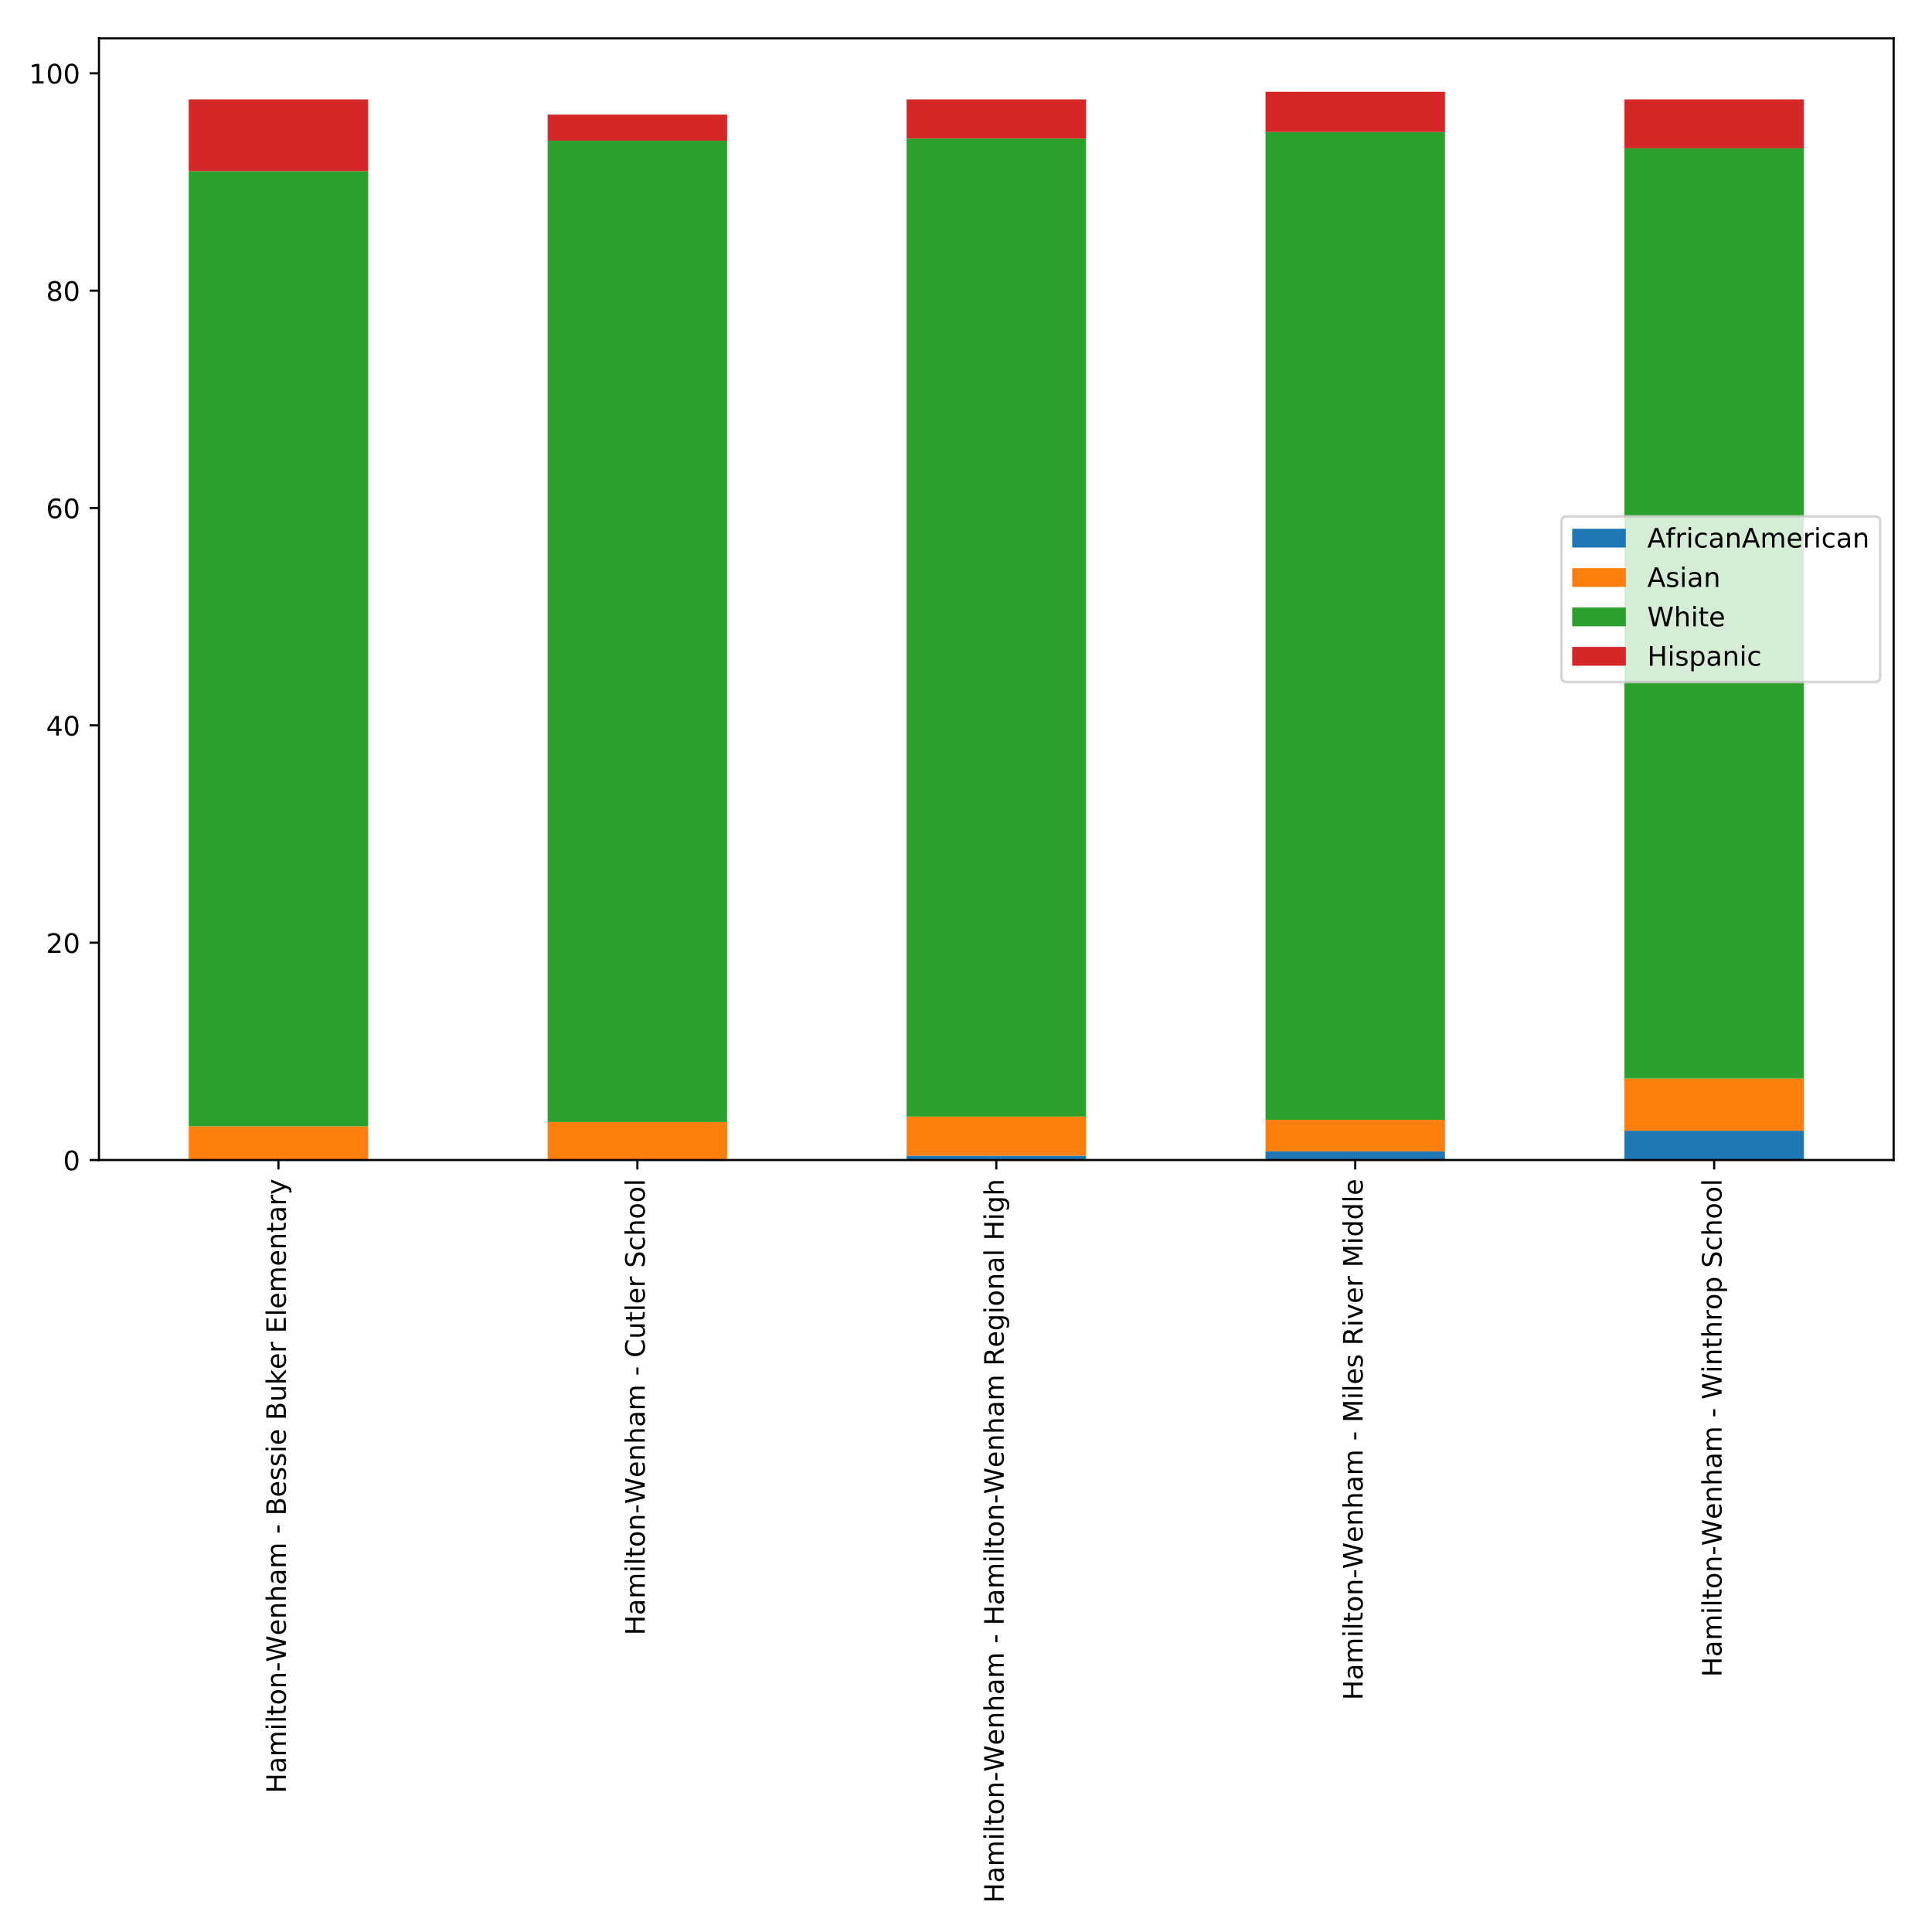 <?xml version="1.0" encoding="utf-8" standalone="no"?>
<!DOCTYPE svg PUBLIC "-//W3C//DTD SVG 1.1//EN"
  "http://www.w3.org/Graphics/SVG/1.1/DTD/svg11.dtd">
<!-- Created with matplotlib (http://matplotlib.org/) -->
<svg height="720pt" version="1.1" viewBox="0 0 720 720" width="720pt" xmlns="http://www.w3.org/2000/svg" xmlns:xlink="http://www.w3.org/1999/xlink">
 <defs>
  <style type="text/css">
*{stroke-linecap:butt;stroke-linejoin:round;}
  </style>
 </defs>
 <g id="figure_1">
  <g id="patch_1">
   <path d="M 0 720 
L 720 720 
L 720 0 
L 0 0 
z
" style="fill:#ffffff;"/>
  </g>
  <g id="axes_1">
   <g id="patch_2">
    <path d="M 36.888 432.311 
L 705.7 432.311 
L 705.7 14.3 
L 36.888 14.3 
z
" style="fill:#ffffff;"/>
   </g>
   <g id="patch_3">
    <path clip-path="url(#pe01a3866c9)" d="M 70.328 432.311 
L 137.209 432.311 
L 137.209 432.311 
L 70.328 432.311 
z
" style="fill:#1f77b4;"/>
   </g>
   <g id="patch_4">
    <path clip-path="url(#pe01a3866c9)" d="M 204.091 432.311 
L 270.972 432.311 
L 270.972 432.311 
L 204.091 432.311 
z
" style="fill:#1f77b4;"/>
   </g>
   <g id="patch_5">
    <path clip-path="url(#pe01a3866c9)" d="M 337.853 432.311 
L 404.734 432.311 
L 404.734 430.691 
L 337.853 430.691 
z
" style="fill:#1f77b4;"/>
   </g>
   <g id="patch_6">
    <path clip-path="url(#pe01a3866c9)" d="M 471.616 432.311 
L 538.497 432.311 
L 538.497 429.071 
L 471.616 429.071 
z
" style="fill:#1f77b4;"/>
   </g>
   <g id="patch_7">
    <path clip-path="url(#pe01a3866c9)" d="M 605.378 432.311 
L 672.259 432.311 
L 672.259 421.376 
L 605.378 421.376 
z
" style="fill:#1f77b4;"/>
   </g>
   <g id="patch_8">
    <path clip-path="url(#pe01a3866c9)" d="M 70.328 432.311 
L 137.209 432.311 
L 137.209 419.756 
L 70.328 419.756 
z
" style="fill:#ff7f0e;"/>
   </g>
   <g id="patch_9">
    <path clip-path="url(#pe01a3866c9)" d="M 204.091 432.311 
L 270.972 432.311 
L 270.972 418.136 
L 204.091 418.136 
z
" style="fill:#ff7f0e;"/>
   </g>
   <g id="patch_10">
    <path clip-path="url(#pe01a3866c9)" d="M 337.853 430.691 
L 404.734 430.691 
L 404.734 416.111 
L 337.853 416.111 
z
" style="fill:#ff7f0e;"/>
   </g>
   <g id="patch_11">
    <path clip-path="url(#pe01a3866c9)" d="M 471.616 429.071 
L 538.497 429.071 
L 538.497 417.326 
L 471.616 417.326 
z
" style="fill:#ff7f0e;"/>
   </g>
   <g id="patch_12">
    <path clip-path="url(#pe01a3866c9)" d="M 605.378 421.376 
L 672.259 421.376 
L 672.259 401.937 
L 605.378 401.937 
z
" style="fill:#ff7f0e;"/>
   </g>
   <g id="patch_13">
    <path clip-path="url(#pe01a3866c9)" d="M 70.328 419.756 
L 137.209 419.756 
L 137.209 63.77 
L 70.328 63.77 
z
" style="fill:#2ca02c;"/>
   </g>
   <g id="patch_14">
    <path clip-path="url(#pe01a3866c9)" d="M 204.091 418.136 
L 270.972 418.136 
L 270.972 52.43 
L 204.091 52.43 
z
" style="fill:#2ca02c;"/>
   </g>
   <g id="patch_15">
    <path clip-path="url(#pe01a3866c9)" d="M 337.853 416.111 
L 404.734 416.111 
L 404.734 51.62 
L 337.853 51.62 
z
" style="fill:#2ca02c;"/>
   </g>
   <g id="patch_16">
    <path clip-path="url(#pe01a3866c9)" d="M 471.616 417.326 
L 538.497 417.326 
L 538.497 49.19 
L 471.616 49.19 
z
" style="fill:#2ca02c;"/>
   </g>
   <g id="patch_17">
    <path clip-path="url(#pe01a3866c9)" d="M 605.378 401.937 
L 672.259 401.937 
L 672.259 55.265 
L 605.378 55.265 
z
" style="fill:#2ca02c;"/>
   </g>
   <g id="patch_18">
    <path clip-path="url(#pe01a3866c9)" d="M 70.328 63.77 
L 137.209 63.77 
L 137.209 37.04 
L 70.328 37.04 
z
" style="fill:#d62728;"/>
   </g>
   <g id="patch_19">
    <path clip-path="url(#pe01a3866c9)" d="M 204.091 52.43 
L 270.972 52.43 
L 270.972 42.71 
L 204.091 42.71 
z
" style="fill:#d62728;"/>
   </g>
   <g id="patch_20">
    <path clip-path="url(#pe01a3866c9)" d="M 337.853 51.62 
L 404.734 51.62 
L 404.734 37.04 
L 337.853 37.04 
z
" style="fill:#d62728;"/>
   </g>
   <g id="patch_21">
    <path clip-path="url(#pe01a3866c9)" d="M 471.616 49.19 
L 538.497 49.19 
L 538.497 34.205 
L 471.616 34.205 
z
" style="fill:#d62728;"/>
   </g>
   <g id="patch_22">
    <path clip-path="url(#pe01a3866c9)" d="M 605.378 55.265 
L 672.259 55.265 
L 672.259 37.04 
L 605.378 37.04 
z
" style="fill:#d62728;"/>
   </g>
   <g id="matplotlib.axis_1">
    <g id="xtick_1">
     <g id="line2d_1">
      <defs>
       <path d="M 0 0 
L 0 3.5 
" id="mff6c5625f3" style="stroke:#000000;stroke-width:0.8;"/>
      </defs>
      <g>
       <use style="stroke:#000000;stroke-width:0.8;" x="103.769" xlink:href="#mff6c5625f3" y="432.311"/>
      </g>
     </g>
     <g id="text_1">
      <!-- Hamilton-Wenham - Bessie Buker Elementary -->
      <defs>
       <path d="M 9.812 72.906 
L 19.672 72.906 
L 19.672 43.016 
L 55.516 43.016 
L 55.516 72.906 
L 65.375 72.906 
L 65.375 0 
L 55.516 0 
L 55.516 34.719 
L 19.672 34.719 
L 19.672 0 
L 9.812 0 
z
" id="DejaVuSans-48"/>
       <path d="M 34.281 27.484 
Q 23.391 27.484 19.188 25 
Q 14.984 22.516 14.984 16.5 
Q 14.984 11.719 18.141 8.906 
Q 21.297 6.109 26.703 6.109 
Q 34.188 6.109 38.703 11.406 
Q 43.219 16.703 43.219 25.484 
L 43.219 27.484 
z
M 52.203 31.203 
L 52.203 0 
L 43.219 0 
L 43.219 8.297 
Q 40.141 3.328 35.547 0.953 
Q 30.953 -1.422 24.312 -1.422 
Q 15.922 -1.422 10.953 3.297 
Q 6 8.016 6 15.922 
Q 6 25.141 12.172 29.828 
Q 18.359 34.516 30.609 34.516 
L 43.219 34.516 
L 43.219 35.406 
Q 43.219 41.609 39.141 45 
Q 35.062 48.391 27.688 48.391 
Q 23 48.391 18.547 47.266 
Q 14.109 46.141 10.016 43.891 
L 10.016 52.203 
Q 14.938 54.109 19.578 55.047 
Q 24.219 56 28.609 56 
Q 40.484 56 46.344 49.844 
Q 52.203 43.703 52.203 31.203 
z
" id="DejaVuSans-61"/>
       <path d="M 52 44.188 
Q 55.375 50.25 60.062 53.125 
Q 64.75 56 71.094 56 
Q 79.641 56 84.281 50.016 
Q 88.922 44.047 88.922 33.016 
L 88.922 0 
L 79.891 0 
L 79.891 32.719 
Q 79.891 40.578 77.094 44.375 
Q 74.312 48.188 68.609 48.188 
Q 61.625 48.188 57.562 43.547 
Q 53.516 38.922 53.516 30.906 
L 53.516 0 
L 44.484 0 
L 44.484 32.719 
Q 44.484 40.625 41.703 44.406 
Q 38.922 48.188 33.109 48.188 
Q 26.219 48.188 22.156 43.531 
Q 18.109 38.875 18.109 30.906 
L 18.109 0 
L 9.078 0 
L 9.078 54.688 
L 18.109 54.688 
L 18.109 46.188 
Q 21.188 51.219 25.484 53.609 
Q 29.781 56 35.688 56 
Q 41.656 56 45.828 52.969 
Q 50 49.953 52 44.188 
z
" id="DejaVuSans-6d"/>
       <path d="M 9.422 54.688 
L 18.406 54.688 
L 18.406 0 
L 9.422 0 
z
M 9.422 75.984 
L 18.406 75.984 
L 18.406 64.594 
L 9.422 64.594 
z
" id="DejaVuSans-69"/>
       <path d="M 9.422 75.984 
L 18.406 75.984 
L 18.406 0 
L 9.422 0 
z
" id="DejaVuSans-6c"/>
       <path d="M 18.312 70.219 
L 18.312 54.688 
L 36.812 54.688 
L 36.812 47.703 
L 18.312 47.703 
L 18.312 18.016 
Q 18.312 11.328 20.141 9.422 
Q 21.969 7.516 27.594 7.516 
L 36.812 7.516 
L 36.812 0 
L 27.594 0 
Q 17.188 0 13.234 3.875 
Q 9.281 7.766 9.281 18.016 
L 9.281 47.703 
L 2.688 47.703 
L 2.688 54.688 
L 9.281 54.688 
L 9.281 70.219 
z
" id="DejaVuSans-74"/>
       <path d="M 30.609 48.391 
Q 23.391 48.391 19.188 42.75 
Q 14.984 37.109 14.984 27.297 
Q 14.984 17.484 19.156 11.844 
Q 23.344 6.203 30.609 6.203 
Q 37.797 6.203 41.984 11.859 
Q 46.188 17.531 46.188 27.297 
Q 46.188 37.016 41.984 42.703 
Q 37.797 48.391 30.609 48.391 
z
M 30.609 56 
Q 42.328 56 49.016 48.375 
Q 55.719 40.766 55.719 27.297 
Q 55.719 13.875 49.016 6.219 
Q 42.328 -1.422 30.609 -1.422 
Q 18.844 -1.422 12.172 6.219 
Q 5.516 13.875 5.516 27.297 
Q 5.516 40.766 12.172 48.375 
Q 18.844 56 30.609 56 
z
" id="DejaVuSans-6f"/>
       <path d="M 54.891 33.016 
L 54.891 0 
L 45.906 0 
L 45.906 32.719 
Q 45.906 40.484 42.875 44.328 
Q 39.844 48.188 33.797 48.188 
Q 26.516 48.188 22.312 43.547 
Q 18.109 38.922 18.109 30.906 
L 18.109 0 
L 9.078 0 
L 9.078 54.688 
L 18.109 54.688 
L 18.109 46.188 
Q 21.344 51.125 25.703 53.562 
Q 30.078 56 35.797 56 
Q 45.219 56 50.047 50.172 
Q 54.891 44.344 54.891 33.016 
z
" id="DejaVuSans-6e"/>
       <path d="M 4.891 31.391 
L 31.203 31.391 
L 31.203 23.391 
L 4.891 23.391 
z
" id="DejaVuSans-2d"/>
       <path d="M 3.328 72.906 
L 13.281 72.906 
L 28.609 11.281 
L 43.891 72.906 
L 54.984 72.906 
L 70.312 11.281 
L 85.594 72.906 
L 95.609 72.906 
L 77.297 0 
L 64.891 0 
L 49.516 63.281 
L 33.984 0 
L 21.578 0 
z
" id="DejaVuSans-57"/>
       <path d="M 56.203 29.594 
L 56.203 25.203 
L 14.891 25.203 
Q 15.484 15.922 20.484 11.062 
Q 25.484 6.203 34.422 6.203 
Q 39.594 6.203 44.453 7.469 
Q 49.312 8.734 54.109 11.281 
L 54.109 2.781 
Q 49.266 0.734 44.188 -0.344 
Q 39.109 -1.422 33.891 -1.422 
Q 20.797 -1.422 13.156 6.188 
Q 5.516 13.812 5.516 26.812 
Q 5.516 40.234 12.766 48.109 
Q 20.016 56 32.328 56 
Q 43.359 56 49.781 48.891 
Q 56.203 41.797 56.203 29.594 
z
M 47.219 32.234 
Q 47.125 39.594 43.094 43.984 
Q 39.062 48.391 32.422 48.391 
Q 24.906 48.391 20.391 44.141 
Q 15.875 39.891 15.188 32.172 
z
" id="DejaVuSans-65"/>
       <path d="M 54.891 33.016 
L 54.891 0 
L 45.906 0 
L 45.906 32.719 
Q 45.906 40.484 42.875 44.328 
Q 39.844 48.188 33.797 48.188 
Q 26.516 48.188 22.312 43.547 
Q 18.109 38.922 18.109 30.906 
L 18.109 0 
L 9.078 0 
L 9.078 75.984 
L 18.109 75.984 
L 18.109 46.188 
Q 21.344 51.125 25.703 53.562 
Q 30.078 56 35.797 56 
Q 45.219 56 50.047 50.172 
Q 54.891 44.344 54.891 33.016 
z
" id="DejaVuSans-68"/>
       <path id="DejaVuSans-20"/>
       <path d="M 19.672 34.812 
L 19.672 8.109 
L 35.5 8.109 
Q 43.453 8.109 47.281 11.406 
Q 51.125 14.703 51.125 21.484 
Q 51.125 28.328 47.281 31.562 
Q 43.453 34.812 35.5 34.812 
z
M 19.672 64.797 
L 19.672 42.828 
L 34.281 42.828 
Q 41.5 42.828 45.031 45.531 
Q 48.578 48.25 48.578 53.812 
Q 48.578 59.328 45.031 62.062 
Q 41.5 64.797 34.281 64.797 
z
M 9.812 72.906 
L 35.016 72.906 
Q 46.297 72.906 52.391 68.219 
Q 58.5 63.531 58.5 54.891 
Q 58.5 48.188 55.375 44.234 
Q 52.25 40.281 46.188 39.312 
Q 53.469 37.75 57.5 32.781 
Q 61.531 27.828 61.531 20.406 
Q 61.531 10.641 54.891 5.312 
Q 48.25 0 35.984 0 
L 9.812 0 
z
" id="DejaVuSans-42"/>
       <path d="M 44.281 53.078 
L 44.281 44.578 
Q 40.484 46.531 36.375 47.5 
Q 32.281 48.484 27.875 48.484 
Q 21.188 48.484 17.844 46.438 
Q 14.5 44.391 14.5 40.281 
Q 14.5 37.156 16.891 35.375 
Q 19.281 33.594 26.516 31.984 
L 29.594 31.297 
Q 39.156 29.25 43.188 25.516 
Q 47.219 21.781 47.219 15.094 
Q 47.219 7.469 41.188 3.016 
Q 35.156 -1.422 24.609 -1.422 
Q 20.219 -1.422 15.453 -0.562 
Q 10.688 0.297 5.422 2 
L 5.422 11.281 
Q 10.406 8.688 15.234 7.391 
Q 20.062 6.109 24.812 6.109 
Q 31.156 6.109 34.562 8.281 
Q 37.984 10.453 37.984 14.406 
Q 37.984 18.062 35.516 20.016 
Q 33.062 21.969 24.703 23.781 
L 21.578 24.516 
Q 13.234 26.266 9.516 29.906 
Q 5.812 33.547 5.812 39.891 
Q 5.812 47.609 11.281 51.797 
Q 16.75 56 26.812 56 
Q 31.781 56 36.172 55.266 
Q 40.578 54.547 44.281 53.078 
z
" id="DejaVuSans-73"/>
       <path d="M 8.5 21.578 
L 8.5 54.688 
L 17.484 54.688 
L 17.484 21.922 
Q 17.484 14.156 20.5 10.266 
Q 23.531 6.391 29.594 6.391 
Q 36.859 6.391 41.078 11.031 
Q 45.312 15.672 45.312 23.688 
L 45.312 54.688 
L 54.297 54.688 
L 54.297 0 
L 45.312 0 
L 45.312 8.406 
Q 42.047 3.422 37.719 1 
Q 33.406 -1.422 27.688 -1.422 
Q 18.266 -1.422 13.375 4.438 
Q 8.5 10.297 8.5 21.578 
z
M 31.109 56 
z
" id="DejaVuSans-75"/>
       <path d="M 9.078 75.984 
L 18.109 75.984 
L 18.109 31.109 
L 44.922 54.688 
L 56.391 54.688 
L 27.391 29.109 
L 57.625 0 
L 45.906 0 
L 18.109 26.703 
L 18.109 0 
L 9.078 0 
z
" id="DejaVuSans-6b"/>
       <path d="M 41.109 46.297 
Q 39.594 47.172 37.812 47.578 
Q 36.031 48 33.891 48 
Q 26.266 48 22.188 43.047 
Q 18.109 38.094 18.109 28.812 
L 18.109 0 
L 9.078 0 
L 9.078 54.688 
L 18.109 54.688 
L 18.109 46.188 
Q 20.953 51.172 25.484 53.578 
Q 30.031 56 36.531 56 
Q 37.453 56 38.578 55.875 
Q 39.703 55.766 41.062 55.516 
z
" id="DejaVuSans-72"/>
       <path d="M 9.812 72.906 
L 55.906 72.906 
L 55.906 64.594 
L 19.672 64.594 
L 19.672 43.016 
L 54.391 43.016 
L 54.391 34.719 
L 19.672 34.719 
L 19.672 8.297 
L 56.781 8.297 
L 56.781 0 
L 9.812 0 
z
" id="DejaVuSans-45"/>
       <path d="M 32.172 -5.078 
Q 28.375 -14.844 24.75 -17.812 
Q 21.141 -20.797 15.094 -20.797 
L 7.906 -20.797 
L 7.906 -13.281 
L 13.188 -13.281 
Q 16.891 -13.281 18.938 -11.516 
Q 21 -9.766 23.484 -3.219 
L 25.094 0.875 
L 2.984 54.688 
L 12.5 54.688 
L 29.594 11.922 
L 46.688 54.688 
L 56.203 54.688 
z
" id="DejaVuSans-79"/>
      </defs>
      <g transform="translate(106.528 668.303)rotate(-90)scale(0.1 -0.1)">
       <use xlink:href="#DejaVuSans-48"/>
       <use x="75.195" xlink:href="#DejaVuSans-61"/>
       <use x="136.475" xlink:href="#DejaVuSans-6d"/>
       <use x="233.887" xlink:href="#DejaVuSans-69"/>
       <use x="261.67" xlink:href="#DejaVuSans-6c"/>
       <use x="289.453" xlink:href="#DejaVuSans-74"/>
       <use x="328.662" xlink:href="#DejaVuSans-6f"/>
       <use x="389.844" xlink:href="#DejaVuSans-6e"/>
       <use x="453.223" xlink:href="#DejaVuSans-2d"/>
       <use x="489.244" xlink:href="#DejaVuSans-57"/>
       <use x="588.043" xlink:href="#DejaVuSans-65"/>
       <use x="649.566" xlink:href="#DejaVuSans-6e"/>
       <use x="712.945" xlink:href="#DejaVuSans-68"/>
       <use x="776.324" xlink:href="#DejaVuSans-61"/>
       <use x="837.604" xlink:href="#DejaVuSans-6d"/>
       <use x="935.016" xlink:href="#DejaVuSans-20"/>
       <use x="966.803" xlink:href="#DejaVuSans-2d"/>
       <use x="1002.887" xlink:href="#DejaVuSans-20"/>
       <use x="1034.674" xlink:href="#DejaVuSans-42"/>
       <use x="1103.277" xlink:href="#DejaVuSans-65"/>
       <use x="1164.801" xlink:href="#DejaVuSans-73"/>
       <use x="1216.9" xlink:href="#DejaVuSans-73"/>
       <use x="1269" xlink:href="#DejaVuSans-69"/>
       <use x="1296.783" xlink:href="#DejaVuSans-65"/>
       <use x="1358.307" xlink:href="#DejaVuSans-20"/>
       <use x="1390.094" xlink:href="#DejaVuSans-42"/>
       <use x="1458.697" xlink:href="#DejaVuSans-75"/>
       <use x="1522.076" xlink:href="#DejaVuSans-6b"/>
       <use x="1579.939" xlink:href="#DejaVuSans-65"/>
       <use x="1641.463" xlink:href="#DejaVuSans-72"/>
       <use x="1682.576" xlink:href="#DejaVuSans-20"/>
       <use x="1714.363" xlink:href="#DejaVuSans-45"/>
       <use x="1777.547" xlink:href="#DejaVuSans-6c"/>
       <use x="1805.33" xlink:href="#DejaVuSans-65"/>
       <use x="1866.854" xlink:href="#DejaVuSans-6d"/>
       <use x="1964.266" xlink:href="#DejaVuSans-65"/>
       <use x="2025.789" xlink:href="#DejaVuSans-6e"/>
       <use x="2089.168" xlink:href="#DejaVuSans-74"/>
       <use x="2128.377" xlink:href="#DejaVuSans-61"/>
       <use x="2189.656" xlink:href="#DejaVuSans-72"/>
       <use x="2230.77" xlink:href="#DejaVuSans-79"/>
      </g>
     </g>
    </g>
    <g id="xtick_2">
     <g id="line2d_2">
      <g>
       <use style="stroke:#000000;stroke-width:0.8;" x="237.531" xlink:href="#mff6c5625f3" y="432.311"/>
      </g>
     </g>
     <g id="text_2">
      <!-- Hamilton-Wenham - Cutler School -->
      <defs>
       <path d="M 64.406 67.281 
L 64.406 56.891 
Q 59.422 61.531 53.781 63.812 
Q 48.141 66.109 41.797 66.109 
Q 29.297 66.109 22.656 58.469 
Q 16.016 50.828 16.016 36.375 
Q 16.016 21.969 22.656 14.328 
Q 29.297 6.688 41.797 6.688 
Q 48.141 6.688 53.781 8.984 
Q 59.422 11.281 64.406 15.922 
L 64.406 5.609 
Q 59.234 2.094 53.438 0.328 
Q 47.656 -1.422 41.219 -1.422 
Q 24.656 -1.422 15.125 8.703 
Q 5.609 18.844 5.609 36.375 
Q 5.609 53.953 15.125 64.078 
Q 24.656 74.219 41.219 74.219 
Q 47.75 74.219 53.531 72.484 
Q 59.328 70.75 64.406 67.281 
z
" id="DejaVuSans-43"/>
       <path d="M 53.516 70.516 
L 53.516 60.891 
Q 47.906 63.578 42.922 64.891 
Q 37.938 66.219 33.297 66.219 
Q 25.25 66.219 20.875 63.094 
Q 16.5 59.969 16.5 54.203 
Q 16.5 49.359 19.406 46.891 
Q 22.312 44.438 30.422 42.922 
L 36.375 41.703 
Q 47.406 39.594 52.656 34.297 
Q 57.906 29 57.906 20.125 
Q 57.906 9.516 50.797 4.047 
Q 43.703 -1.422 29.984 -1.422 
Q 24.812 -1.422 18.969 -0.25 
Q 13.141 0.922 6.891 3.219 
L 6.891 13.375 
Q 12.891 10.016 18.656 8.297 
Q 24.422 6.594 29.984 6.594 
Q 38.422 6.594 43.016 9.906 
Q 47.609 13.234 47.609 19.391 
Q 47.609 24.75 44.312 27.781 
Q 41.016 30.812 33.5 32.328 
L 27.484 33.5 
Q 16.453 35.688 11.516 40.375 
Q 6.594 45.062 6.594 53.422 
Q 6.594 63.094 13.406 68.656 
Q 20.219 74.219 32.172 74.219 
Q 37.312 74.219 42.625 73.281 
Q 47.953 72.359 53.516 70.516 
z
" id="DejaVuSans-53"/>
       <path d="M 48.781 52.594 
L 48.781 44.188 
Q 44.969 46.297 41.141 47.344 
Q 37.312 48.391 33.406 48.391 
Q 24.656 48.391 19.812 42.844 
Q 14.984 37.312 14.984 27.297 
Q 14.984 17.281 19.812 11.734 
Q 24.656 6.203 33.406 6.203 
Q 37.312 6.203 41.141 7.25 
Q 44.969 8.297 48.781 10.406 
L 48.781 2.094 
Q 45.016 0.344 40.984 -0.531 
Q 36.969 -1.422 32.422 -1.422 
Q 20.062 -1.422 12.781 6.344 
Q 5.516 14.109 5.516 27.297 
Q 5.516 40.672 12.859 48.328 
Q 20.219 56 33.016 56 
Q 37.156 56 41.109 55.141 
Q 45.062 54.297 48.781 52.594 
z
" id="DejaVuSans-63"/>
      </defs>
      <g transform="translate(240.291 609.436)rotate(-90)scale(0.1 -0.1)">
       <use xlink:href="#DejaVuSans-48"/>
       <use x="75.195" xlink:href="#DejaVuSans-61"/>
       <use x="136.475" xlink:href="#DejaVuSans-6d"/>
       <use x="233.887" xlink:href="#DejaVuSans-69"/>
       <use x="261.67" xlink:href="#DejaVuSans-6c"/>
       <use x="289.453" xlink:href="#DejaVuSans-74"/>
       <use x="328.662" xlink:href="#DejaVuSans-6f"/>
       <use x="389.844" xlink:href="#DejaVuSans-6e"/>
       <use x="453.223" xlink:href="#DejaVuSans-2d"/>
       <use x="489.244" xlink:href="#DejaVuSans-57"/>
       <use x="588.043" xlink:href="#DejaVuSans-65"/>
       <use x="649.566" xlink:href="#DejaVuSans-6e"/>
       <use x="712.945" xlink:href="#DejaVuSans-68"/>
       <use x="776.324" xlink:href="#DejaVuSans-61"/>
       <use x="837.604" xlink:href="#DejaVuSans-6d"/>
       <use x="935.016" xlink:href="#DejaVuSans-20"/>
       <use x="966.803" xlink:href="#DejaVuSans-2d"/>
       <use x="1002.887" xlink:href="#DejaVuSans-20"/>
       <use x="1034.674" xlink:href="#DejaVuSans-43"/>
       <use x="1104.498" xlink:href="#DejaVuSans-75"/>
       <use x="1167.877" xlink:href="#DejaVuSans-74"/>
       <use x="1207.086" xlink:href="#DejaVuSans-6c"/>
       <use x="1234.869" xlink:href="#DejaVuSans-65"/>
       <use x="1296.393" xlink:href="#DejaVuSans-72"/>
       <use x="1337.506" xlink:href="#DejaVuSans-20"/>
       <use x="1369.293" xlink:href="#DejaVuSans-53"/>
       <use x="1432.77" xlink:href="#DejaVuSans-63"/>
       <use x="1487.75" xlink:href="#DejaVuSans-68"/>
       <use x="1551.129" xlink:href="#DejaVuSans-6f"/>
       <use x="1612.311" xlink:href="#DejaVuSans-6f"/>
       <use x="1673.492" xlink:href="#DejaVuSans-6c"/>
      </g>
     </g>
    </g>
    <g id="xtick_3">
     <g id="line2d_3">
      <g>
       <use style="stroke:#000000;stroke-width:0.8;" x="371.294" xlink:href="#mff6c5625f3" y="432.311"/>
      </g>
     </g>
     <g id="text_3">
      <!-- Hamilton-Wenham - Hamilton-Wenham Regional High -->
      <defs>
       <path d="M 44.391 34.188 
Q 47.562 33.109 50.562 29.594 
Q 53.562 26.078 56.594 19.922 
L 66.609 0 
L 56 0 
L 46.688 18.703 
Q 43.062 26.031 39.672 28.422 
Q 36.281 30.812 30.422 30.812 
L 19.672 30.812 
L 19.672 0 
L 9.812 0 
L 9.812 72.906 
L 32.078 72.906 
Q 44.578 72.906 50.734 67.672 
Q 56.891 62.453 56.891 51.906 
Q 56.891 45.016 53.688 40.469 
Q 50.484 35.938 44.391 34.188 
z
M 19.672 64.797 
L 19.672 38.922 
L 32.078 38.922 
Q 39.203 38.922 42.844 42.219 
Q 46.484 45.516 46.484 51.906 
Q 46.484 58.297 42.844 61.547 
Q 39.203 64.797 32.078 64.797 
z
" id="DejaVuSans-52"/>
       <path d="M 45.406 27.984 
Q 45.406 37.75 41.375 43.109 
Q 37.359 48.484 30.078 48.484 
Q 22.859 48.484 18.828 43.109 
Q 14.797 37.75 14.797 27.984 
Q 14.797 18.266 18.828 12.891 
Q 22.859 7.516 30.078 7.516 
Q 37.359 7.516 41.375 12.891 
Q 45.406 18.266 45.406 27.984 
z
M 54.391 6.781 
Q 54.391 -7.172 48.188 -13.984 
Q 42 -20.797 29.203 -20.797 
Q 24.469 -20.797 20.266 -20.094 
Q 16.062 -19.391 12.109 -17.922 
L 12.109 -9.188 
Q 16.062 -11.328 19.922 -12.344 
Q 23.781 -13.375 27.781 -13.375 
Q 36.625 -13.375 41.016 -8.766 
Q 45.406 -4.156 45.406 5.172 
L 45.406 9.625 
Q 42.625 4.781 38.281 2.391 
Q 33.938 0 27.875 0 
Q 17.828 0 11.672 7.656 
Q 5.516 15.328 5.516 27.984 
Q 5.516 40.672 11.672 48.328 
Q 17.828 56 27.875 56 
Q 33.938 56 38.281 53.609 
Q 42.625 51.219 45.406 46.391 
L 45.406 54.688 
L 54.391 54.688 
z
" id="DejaVuSans-67"/>
      </defs>
      <g transform="translate(374.053 709.2)rotate(-90)scale(0.1 -0.1)">
       <use xlink:href="#DejaVuSans-48"/>
       <use x="75.195" xlink:href="#DejaVuSans-61"/>
       <use x="136.475" xlink:href="#DejaVuSans-6d"/>
       <use x="233.887" xlink:href="#DejaVuSans-69"/>
       <use x="261.67" xlink:href="#DejaVuSans-6c"/>
       <use x="289.453" xlink:href="#DejaVuSans-74"/>
       <use x="328.662" xlink:href="#DejaVuSans-6f"/>
       <use x="389.844" xlink:href="#DejaVuSans-6e"/>
       <use x="453.223" xlink:href="#DejaVuSans-2d"/>
       <use x="489.244" xlink:href="#DejaVuSans-57"/>
       <use x="588.043" xlink:href="#DejaVuSans-65"/>
       <use x="649.566" xlink:href="#DejaVuSans-6e"/>
       <use x="712.945" xlink:href="#DejaVuSans-68"/>
       <use x="776.324" xlink:href="#DejaVuSans-61"/>
       <use x="837.604" xlink:href="#DejaVuSans-6d"/>
       <use x="935.016" xlink:href="#DejaVuSans-20"/>
       <use x="966.803" xlink:href="#DejaVuSans-2d"/>
       <use x="1002.887" xlink:href="#DejaVuSans-20"/>
       <use x="1034.674" xlink:href="#DejaVuSans-48"/>
       <use x="1109.869" xlink:href="#DejaVuSans-61"/>
       <use x="1171.148" xlink:href="#DejaVuSans-6d"/>
       <use x="1268.561" xlink:href="#DejaVuSans-69"/>
       <use x="1296.344" xlink:href="#DejaVuSans-6c"/>
       <use x="1324.127" xlink:href="#DejaVuSans-74"/>
       <use x="1363.336" xlink:href="#DejaVuSans-6f"/>
       <use x="1424.518" xlink:href="#DejaVuSans-6e"/>
       <use x="1487.896" xlink:href="#DejaVuSans-2d"/>
       <use x="1523.918" xlink:href="#DejaVuSans-57"/>
       <use x="1622.717" xlink:href="#DejaVuSans-65"/>
       <use x="1684.24" xlink:href="#DejaVuSans-6e"/>
       <use x="1747.619" xlink:href="#DejaVuSans-68"/>
       <use x="1810.998" xlink:href="#DejaVuSans-61"/>
       <use x="1872.277" xlink:href="#DejaVuSans-6d"/>
       <use x="1969.689" xlink:href="#DejaVuSans-20"/>
       <use x="2001.477" xlink:href="#DejaVuSans-52"/>
       <use x="2070.896" xlink:href="#DejaVuSans-65"/>
       <use x="2132.42" xlink:href="#DejaVuSans-67"/>
       <use x="2195.896" xlink:href="#DejaVuSans-69"/>
       <use x="2223.68" xlink:href="#DejaVuSans-6f"/>
       <use x="2284.861" xlink:href="#DejaVuSans-6e"/>
       <use x="2348.24" xlink:href="#DejaVuSans-61"/>
       <use x="2409.52" xlink:href="#DejaVuSans-6c"/>
       <use x="2437.303" xlink:href="#DejaVuSans-20"/>
       <use x="2469.09" xlink:href="#DejaVuSans-48"/>
       <use x="2544.285" xlink:href="#DejaVuSans-69"/>
       <use x="2572.068" xlink:href="#DejaVuSans-67"/>
       <use x="2635.545" xlink:href="#DejaVuSans-68"/>
      </g>
     </g>
    </g>
    <g id="xtick_4">
     <g id="line2d_4">
      <g>
       <use style="stroke:#000000;stroke-width:0.8;" x="505.056" xlink:href="#mff6c5625f3" y="432.311"/>
      </g>
     </g>
     <g id="text_4">
      <!-- Hamilton-Wenham - Miles River Middle -->
      <defs>
       <path d="M 9.812 72.906 
L 24.516 72.906 
L 43.109 23.297 
L 61.812 72.906 
L 76.516 72.906 
L 76.516 0 
L 66.891 0 
L 66.891 64.016 
L 48.094 14.016 
L 38.188 14.016 
L 19.391 64.016 
L 19.391 0 
L 9.812 0 
z
" id="DejaVuSans-4d"/>
       <path d="M 2.984 54.688 
L 12.5 54.688 
L 29.594 8.797 
L 46.688 54.688 
L 56.203 54.688 
L 35.688 0 
L 23.484 0 
z
" id="DejaVuSans-76"/>
       <path d="M 45.406 46.391 
L 45.406 75.984 
L 54.391 75.984 
L 54.391 0 
L 45.406 0 
L 45.406 8.203 
Q 42.578 3.328 38.25 0.953 
Q 33.938 -1.422 27.875 -1.422 
Q 17.969 -1.422 11.734 6.484 
Q 5.516 14.406 5.516 27.297 
Q 5.516 40.188 11.734 48.094 
Q 17.969 56 27.875 56 
Q 33.938 56 38.25 53.625 
Q 42.578 51.266 45.406 46.391 
z
M 14.797 27.297 
Q 14.797 17.391 18.875 11.75 
Q 22.953 6.109 30.078 6.109 
Q 37.203 6.109 41.297 11.75 
Q 45.406 17.391 45.406 27.297 
Q 45.406 37.203 41.297 42.844 
Q 37.203 48.484 30.078 48.484 
Q 22.953 48.484 18.875 42.844 
Q 14.797 37.203 14.797 27.297 
z
" id="DejaVuSans-64"/>
      </defs>
      <g transform="translate(507.816 633.622)rotate(-90)scale(0.1 -0.1)">
       <use xlink:href="#DejaVuSans-48"/>
       <use x="75.195" xlink:href="#DejaVuSans-61"/>
       <use x="136.475" xlink:href="#DejaVuSans-6d"/>
       <use x="233.887" xlink:href="#DejaVuSans-69"/>
       <use x="261.67" xlink:href="#DejaVuSans-6c"/>
       <use x="289.453" xlink:href="#DejaVuSans-74"/>
       <use x="328.662" xlink:href="#DejaVuSans-6f"/>
       <use x="389.844" xlink:href="#DejaVuSans-6e"/>
       <use x="453.223" xlink:href="#DejaVuSans-2d"/>
       <use x="489.244" xlink:href="#DejaVuSans-57"/>
       <use x="588.043" xlink:href="#DejaVuSans-65"/>
       <use x="649.566" xlink:href="#DejaVuSans-6e"/>
       <use x="712.945" xlink:href="#DejaVuSans-68"/>
       <use x="776.324" xlink:href="#DejaVuSans-61"/>
       <use x="837.604" xlink:href="#DejaVuSans-6d"/>
       <use x="935.016" xlink:href="#DejaVuSans-20"/>
       <use x="966.803" xlink:href="#DejaVuSans-2d"/>
       <use x="1002.887" xlink:href="#DejaVuSans-20"/>
       <use x="1034.674" xlink:href="#DejaVuSans-4d"/>
       <use x="1120.953" xlink:href="#DejaVuSans-69"/>
       <use x="1148.736" xlink:href="#DejaVuSans-6c"/>
       <use x="1176.52" xlink:href="#DejaVuSans-65"/>
       <use x="1238.043" xlink:href="#DejaVuSans-73"/>
       <use x="1290.143" xlink:href="#DejaVuSans-20"/>
       <use x="1321.93" xlink:href="#DejaVuSans-52"/>
       <use x="1391.412" xlink:href="#DejaVuSans-69"/>
       <use x="1419.195" xlink:href="#DejaVuSans-76"/>
       <use x="1478.375" xlink:href="#DejaVuSans-65"/>
       <use x="1539.898" xlink:href="#DejaVuSans-72"/>
       <use x="1581.012" xlink:href="#DejaVuSans-20"/>
       <use x="1612.799" xlink:href="#DejaVuSans-4d"/>
       <use x="1699.078" xlink:href="#DejaVuSans-69"/>
       <use x="1726.861" xlink:href="#DejaVuSans-64"/>
       <use x="1790.338" xlink:href="#DejaVuSans-64"/>
       <use x="1853.814" xlink:href="#DejaVuSans-6c"/>
       <use x="1881.598" xlink:href="#DejaVuSans-65"/>
      </g>
     </g>
    </g>
    <g id="xtick_5">
     <g id="line2d_5">
      <g>
       <use style="stroke:#000000;stroke-width:0.8;" x="638.819" xlink:href="#mff6c5625f3" y="432.311"/>
      </g>
     </g>
     <g id="text_5">
      <!-- Hamilton-Wenham - Winthrop School -->
      <defs>
       <path d="M 18.109 8.203 
L 18.109 -20.797 
L 9.078 -20.797 
L 9.078 54.688 
L 18.109 54.688 
L 18.109 46.391 
Q 20.953 51.266 25.266 53.625 
Q 29.594 56 35.594 56 
Q 45.562 56 51.781 48.094 
Q 58.016 40.188 58.016 27.297 
Q 58.016 14.406 51.781 6.484 
Q 45.562 -1.422 35.594 -1.422 
Q 29.594 -1.422 25.266 0.953 
Q 20.953 3.328 18.109 8.203 
z
M 48.688 27.297 
Q 48.688 37.203 44.609 42.844 
Q 40.531 48.484 33.406 48.484 
Q 26.266 48.484 22.188 42.844 
Q 18.109 37.203 18.109 27.297 
Q 18.109 17.391 22.188 11.75 
Q 26.266 6.109 33.406 6.109 
Q 40.531 6.109 44.609 11.75 
Q 48.688 17.391 48.688 27.297 
z
" id="DejaVuSans-70"/>
      </defs>
      <g transform="translate(641.578 624.986)rotate(-90)scale(0.1 -0.1)">
       <use xlink:href="#DejaVuSans-48"/>
       <use x="75.195" xlink:href="#DejaVuSans-61"/>
       <use x="136.475" xlink:href="#DejaVuSans-6d"/>
       <use x="233.887" xlink:href="#DejaVuSans-69"/>
       <use x="261.67" xlink:href="#DejaVuSans-6c"/>
       <use x="289.453" xlink:href="#DejaVuSans-74"/>
       <use x="328.662" xlink:href="#DejaVuSans-6f"/>
       <use x="389.844" xlink:href="#DejaVuSans-6e"/>
       <use x="453.223" xlink:href="#DejaVuSans-2d"/>
       <use x="489.244" xlink:href="#DejaVuSans-57"/>
       <use x="588.043" xlink:href="#DejaVuSans-65"/>
       <use x="649.566" xlink:href="#DejaVuSans-6e"/>
       <use x="712.945" xlink:href="#DejaVuSans-68"/>
       <use x="776.324" xlink:href="#DejaVuSans-61"/>
       <use x="837.604" xlink:href="#DejaVuSans-6d"/>
       <use x="935.016" xlink:href="#DejaVuSans-20"/>
       <use x="966.803" xlink:href="#DejaVuSans-2d"/>
       <use x="1002.887" xlink:href="#DejaVuSans-20"/>
       <use x="1034.674" xlink:href="#DejaVuSans-57"/>
       <use x="1133.52" xlink:href="#DejaVuSans-69"/>
       <use x="1161.303" xlink:href="#DejaVuSans-6e"/>
       <use x="1224.682" xlink:href="#DejaVuSans-74"/>
       <use x="1263.891" xlink:href="#DejaVuSans-68"/>
       <use x="1327.27" xlink:href="#DejaVuSans-72"/>
       <use x="1368.352" xlink:href="#DejaVuSans-6f"/>
       <use x="1429.533" xlink:href="#DejaVuSans-70"/>
       <use x="1493.01" xlink:href="#DejaVuSans-20"/>
       <use x="1524.797" xlink:href="#DejaVuSans-53"/>
       <use x="1588.273" xlink:href="#DejaVuSans-63"/>
       <use x="1643.254" xlink:href="#DejaVuSans-68"/>
       <use x="1706.633" xlink:href="#DejaVuSans-6f"/>
       <use x="1767.814" xlink:href="#DejaVuSans-6f"/>
       <use x="1828.996" xlink:href="#DejaVuSans-6c"/>
      </g>
     </g>
    </g>
   </g>
   <g id="matplotlib.axis_2">
    <g id="ytick_1">
     <g id="line2d_6">
      <defs>
       <path d="M 0 0 
L -3.5 0 
" id="m81628117ee" style="stroke:#000000;stroke-width:0.8;"/>
      </defs>
      <g>
       <use style="stroke:#000000;stroke-width:0.8;" x="36.888" xlink:href="#m81628117ee" y="432.311"/>
      </g>
     </g>
     <g id="text_6">
      <!-- 0 -->
      <defs>
       <path d="M 31.781 66.406 
Q 24.172 66.406 20.328 58.906 
Q 16.5 51.422 16.5 36.375 
Q 16.5 21.391 20.328 13.891 
Q 24.172 6.391 31.781 6.391 
Q 39.453 6.391 43.281 13.891 
Q 47.125 21.391 47.125 36.375 
Q 47.125 51.422 43.281 58.906 
Q 39.453 66.406 31.781 66.406 
z
M 31.781 74.219 
Q 44.047 74.219 50.516 64.516 
Q 56.984 54.828 56.984 36.375 
Q 56.984 17.969 50.516 8.266 
Q 44.047 -1.422 31.781 -1.422 
Q 19.531 -1.422 13.062 8.266 
Q 6.594 17.969 6.594 36.375 
Q 6.594 54.828 13.062 64.516 
Q 19.531 74.219 31.781 74.219 
z
" id="DejaVuSans-30"/>
      </defs>
      <g transform="translate(23.525 436.11)scale(0.1 -0.1)">
       <use xlink:href="#DejaVuSans-30"/>
      </g>
     </g>
    </g>
    <g id="ytick_2">
     <g id="line2d_7">
      <g>
       <use style="stroke:#000000;stroke-width:0.8;" x="36.888" xlink:href="#m81628117ee" y="351.313"/>
      </g>
     </g>
     <g id="text_7">
      <!-- 20 -->
      <defs>
       <path d="M 19.188 8.297 
L 53.609 8.297 
L 53.609 0 
L 7.328 0 
L 7.328 8.297 
Q 12.938 14.109 22.625 23.891 
Q 32.328 33.688 34.812 36.531 
Q 39.547 41.844 41.422 45.531 
Q 43.312 49.219 43.312 52.781 
Q 43.312 58.594 39.234 62.25 
Q 35.156 65.922 28.609 65.922 
Q 23.969 65.922 18.812 64.312 
Q 13.672 62.703 7.812 59.422 
L 7.812 69.391 
Q 13.766 71.781 18.938 73 
Q 24.125 74.219 28.422 74.219 
Q 39.75 74.219 46.484 68.547 
Q 53.219 62.891 53.219 53.422 
Q 53.219 48.922 51.531 44.891 
Q 49.859 40.875 45.406 35.406 
Q 44.188 33.984 37.641 27.219 
Q 31.109 20.453 19.188 8.297 
z
" id="DejaVuSans-32"/>
      </defs>
      <g transform="translate(17.163 355.112)scale(0.1 -0.1)">
       <use xlink:href="#DejaVuSans-32"/>
       <use x="63.623" xlink:href="#DejaVuSans-30"/>
      </g>
     </g>
    </g>
    <g id="ytick_3">
     <g id="line2d_8">
      <g>
       <use style="stroke:#000000;stroke-width:0.8;" x="36.888" xlink:href="#m81628117ee" y="270.315"/>
      </g>
     </g>
     <g id="text_8">
      <!-- 40 -->
      <defs>
       <path d="M 37.797 64.312 
L 12.891 25.391 
L 37.797 25.391 
z
M 35.203 72.906 
L 47.609 72.906 
L 47.609 25.391 
L 58.016 25.391 
L 58.016 17.188 
L 47.609 17.188 
L 47.609 0 
L 37.797 0 
L 37.797 17.188 
L 4.891 17.188 
L 4.891 26.703 
z
" id="DejaVuSans-34"/>
      </defs>
      <g transform="translate(17.163 274.114)scale(0.1 -0.1)">
       <use xlink:href="#DejaVuSans-34"/>
       <use x="63.623" xlink:href="#DejaVuSans-30"/>
      </g>
     </g>
    </g>
    <g id="ytick_4">
     <g id="line2d_9">
      <g>
       <use style="stroke:#000000;stroke-width:0.8;" x="36.888" xlink:href="#m81628117ee" y="189.317"/>
      </g>
     </g>
     <g id="text_9">
      <!-- 60 -->
      <defs>
       <path d="M 33.016 40.375 
Q 26.375 40.375 22.484 35.828 
Q 18.609 31.297 18.609 23.391 
Q 18.609 15.531 22.484 10.953 
Q 26.375 6.391 33.016 6.391 
Q 39.656 6.391 43.531 10.953 
Q 47.406 15.531 47.406 23.391 
Q 47.406 31.297 43.531 35.828 
Q 39.656 40.375 33.016 40.375 
z
M 52.594 71.297 
L 52.594 62.312 
Q 48.875 64.062 45.094 64.984 
Q 41.312 65.922 37.594 65.922 
Q 27.828 65.922 22.672 59.328 
Q 17.531 52.734 16.797 39.406 
Q 19.672 43.656 24.016 45.922 
Q 28.375 48.188 33.594 48.188 
Q 44.578 48.188 50.953 41.516 
Q 57.328 34.859 57.328 23.391 
Q 57.328 12.156 50.688 5.359 
Q 44.047 -1.422 33.016 -1.422 
Q 20.359 -1.422 13.672 8.266 
Q 6.984 17.969 6.984 36.375 
Q 6.984 53.656 15.188 63.938 
Q 23.391 74.219 37.203 74.219 
Q 40.922 74.219 44.703 73.484 
Q 48.484 72.75 52.594 71.297 
z
" id="DejaVuSans-36"/>
      </defs>
      <g transform="translate(17.163 193.116)scale(0.1 -0.1)">
       <use xlink:href="#DejaVuSans-36"/>
       <use x="63.623" xlink:href="#DejaVuSans-30"/>
      </g>
     </g>
    </g>
    <g id="ytick_5">
     <g id="line2d_10">
      <g>
       <use style="stroke:#000000;stroke-width:0.8;" x="36.888" xlink:href="#m81628117ee" y="108.319"/>
      </g>
     </g>
     <g id="text_10">
      <!-- 80 -->
      <defs>
       <path d="M 31.781 34.625 
Q 24.75 34.625 20.719 30.859 
Q 16.703 27.094 16.703 20.516 
Q 16.703 13.922 20.719 10.156 
Q 24.75 6.391 31.781 6.391 
Q 38.812 6.391 42.859 10.172 
Q 46.922 13.969 46.922 20.516 
Q 46.922 27.094 42.891 30.859 
Q 38.875 34.625 31.781 34.625 
z
M 21.922 38.812 
Q 15.578 40.375 12.031 44.719 
Q 8.5 49.078 8.5 55.328 
Q 8.5 64.062 14.719 69.141 
Q 20.953 74.219 31.781 74.219 
Q 42.672 74.219 48.875 69.141 
Q 55.078 64.062 55.078 55.328 
Q 55.078 49.078 51.531 44.719 
Q 48 40.375 41.703 38.812 
Q 48.828 37.156 52.797 32.312 
Q 56.781 27.484 56.781 20.516 
Q 56.781 9.906 50.312 4.234 
Q 43.844 -1.422 31.781 -1.422 
Q 19.734 -1.422 13.25 4.234 
Q 6.781 9.906 6.781 20.516 
Q 6.781 27.484 10.781 32.312 
Q 14.797 37.156 21.922 38.812 
z
M 18.312 54.391 
Q 18.312 48.734 21.844 45.562 
Q 25.391 42.391 31.781 42.391 
Q 38.141 42.391 41.719 45.562 
Q 45.312 48.734 45.312 54.391 
Q 45.312 60.062 41.719 63.234 
Q 38.141 66.406 31.781 66.406 
Q 25.391 66.406 21.844 63.234 
Q 18.312 60.062 18.312 54.391 
z
" id="DejaVuSans-38"/>
      </defs>
      <g transform="translate(17.163 112.118)scale(0.1 -0.1)">
       <use xlink:href="#DejaVuSans-38"/>
       <use x="63.623" xlink:href="#DejaVuSans-30"/>
      </g>
     </g>
    </g>
    <g id="ytick_6">
     <g id="line2d_11">
      <g>
       <use style="stroke:#000000;stroke-width:0.8;" x="36.888" xlink:href="#m81628117ee" y="27.32"/>
      </g>
     </g>
     <g id="text_11">
      <!-- 100 -->
      <defs>
       <path d="M 12.406 8.297 
L 28.516 8.297 
L 28.516 63.922 
L 10.984 60.406 
L 10.984 69.391 
L 28.422 72.906 
L 38.281 72.906 
L 38.281 8.297 
L 54.391 8.297 
L 54.391 0 
L 12.406 0 
z
" id="DejaVuSans-31"/>
      </defs>
      <g transform="translate(10.8 31.12)scale(0.1 -0.1)">
       <use xlink:href="#DejaVuSans-31"/>
       <use x="63.623" xlink:href="#DejaVuSans-30"/>
       <use x="127.246" xlink:href="#DejaVuSans-30"/>
      </g>
     </g>
    </g>
   </g>
   <g id="patch_23">
    <path d="M 36.888 432.311 
L 36.888 14.3 
" style="fill:none;stroke:#000000;stroke-linecap:square;stroke-linejoin:miter;stroke-width:0.8;"/>
   </g>
   <g id="patch_24">
    <path d="M 705.7 432.311 
L 705.7 14.3 
" style="fill:none;stroke:#000000;stroke-linecap:square;stroke-linejoin:miter;stroke-width:0.8;"/>
   </g>
   <g id="patch_25">
    <path d="M 36.888 432.311 
L 705.7 432.311 
" style="fill:none;stroke:#000000;stroke-linecap:square;stroke-linejoin:miter;stroke-width:0.8;"/>
   </g>
   <g id="patch_26">
    <path d="M 36.888 14.3 
L 705.7 14.3 
" style="fill:none;stroke:#000000;stroke-linecap:square;stroke-linejoin:miter;stroke-width:0.8;"/>
   </g>
   <g id="legend_1">
    <g id="patch_27">
     <path d="M 583.903 254.162 
L 698.7 254.162 
Q 700.7 254.162 700.7 252.162 
L 700.7 194.449 
Q 700.7 192.449 698.7 192.449 
L 583.903 192.449 
Q 581.903 192.449 581.903 194.449 
L 581.903 252.162 
Q 581.903 254.162 583.903 254.162 
z
" style="fill:#ffffff;opacity:0.8;stroke:#cccccc;stroke-linejoin:miter;"/>
    </g>
    <g id="patch_28">
     <path d="M 585.903 204.048 
L 605.903 204.048 
L 605.903 197.048 
L 585.903 197.048 
z
" style="fill:#1f77b4;"/>
    </g>
    <g id="text_12">
     <!-- AfricanAmerican -->
     <defs>
      <path d="M 34.188 63.188 
L 20.797 26.906 
L 47.609 26.906 
z
M 28.609 72.906 
L 39.797 72.906 
L 67.578 0 
L 57.328 0 
L 50.688 18.703 
L 17.828 18.703 
L 11.188 0 
L 0.781 0 
z
" id="DejaVuSans-41"/>
      <path d="M 37.109 75.984 
L 37.109 68.5 
L 28.516 68.5 
Q 23.688 68.5 21.797 66.547 
Q 19.922 64.594 19.922 59.516 
L 19.922 54.688 
L 34.719 54.688 
L 34.719 47.703 
L 19.922 47.703 
L 19.922 0 
L 10.891 0 
L 10.891 47.703 
L 2.297 47.703 
L 2.297 54.688 
L 10.891 54.688 
L 10.891 58.5 
Q 10.891 67.625 15.141 71.797 
Q 19.391 75.984 28.609 75.984 
z
" id="DejaVuSans-66"/>
     </defs>
     <g transform="translate(613.903 204.048)scale(0.1 -0.1)">
      <use xlink:href="#DejaVuSans-41"/>
      <use x="68.361" xlink:href="#DejaVuSans-66"/>
      <use x="103.566" xlink:href="#DejaVuSans-72"/>
      <use x="144.68" xlink:href="#DejaVuSans-69"/>
      <use x="172.463" xlink:href="#DejaVuSans-63"/>
      <use x="227.443" xlink:href="#DejaVuSans-61"/>
      <use x="288.723" xlink:href="#DejaVuSans-6e"/>
      <use x="352.102" xlink:href="#DejaVuSans-41"/>
      <use x="420.51" xlink:href="#DejaVuSans-6d"/>
      <use x="517.922" xlink:href="#DejaVuSans-65"/>
      <use x="579.445" xlink:href="#DejaVuSans-72"/>
      <use x="620.559" xlink:href="#DejaVuSans-69"/>
      <use x="648.342" xlink:href="#DejaVuSans-63"/>
      <use x="703.322" xlink:href="#DejaVuSans-61"/>
      <use x="764.602" xlink:href="#DejaVuSans-6e"/>
     </g>
    </g>
    <g id="patch_29">
     <path d="M 585.903 218.726 
L 605.903 218.726 
L 605.903 211.726 
L 585.903 211.726 
z
" style="fill:#ff7f0e;"/>
    </g>
    <g id="text_13">
     <!-- Asian -->
     <g transform="translate(613.903 218.726)scale(0.1 -0.1)">
      <use xlink:href="#DejaVuSans-41"/>
      <use x="68.408" xlink:href="#DejaVuSans-73"/>
      <use x="120.508" xlink:href="#DejaVuSans-69"/>
      <use x="148.291" xlink:href="#DejaVuSans-61"/>
      <use x="209.57" xlink:href="#DejaVuSans-6e"/>
     </g>
    </g>
    <g id="patch_30">
     <path d="M 585.903 233.404 
L 605.903 233.404 
L 605.903 226.404 
L 585.903 226.404 
z
" style="fill:#2ca02c;"/>
    </g>
    <g id="text_14">
     <!-- White -->
     <g transform="translate(613.903 233.404)scale(0.1 -0.1)">
      <use xlink:href="#DejaVuSans-57"/>
      <use x="98.877" xlink:href="#DejaVuSans-68"/>
      <use x="162.256" xlink:href="#DejaVuSans-69"/>
      <use x="190.039" xlink:href="#DejaVuSans-74"/>
      <use x="229.248" xlink:href="#DejaVuSans-65"/>
     </g>
    </g>
    <g id="patch_31">
     <path d="M 585.903 248.082 
L 605.903 248.082 
L 605.903 241.082 
L 585.903 241.082 
z
" style="fill:#d62728;"/>
    </g>
    <g id="text_15">
     <!-- Hispanic -->
     <g transform="translate(613.903 248.082)scale(0.1 -0.1)">
      <use xlink:href="#DejaVuSans-48"/>
      <use x="75.195" xlink:href="#DejaVuSans-69"/>
      <use x="102.979" xlink:href="#DejaVuSans-73"/>
      <use x="155.078" xlink:href="#DejaVuSans-70"/>
      <use x="218.555" xlink:href="#DejaVuSans-61"/>
      <use x="279.834" xlink:href="#DejaVuSans-6e"/>
      <use x="343.213" xlink:href="#DejaVuSans-69"/>
      <use x="370.996" xlink:href="#DejaVuSans-63"/>
     </g>
    </g>
   </g>
  </g>
 </g>
 <defs>
  <clipPath id="pe01a3866c9">
   <rect height="418.011" width="668.812" x="36.888" y="14.3"/>
  </clipPath>
 </defs>
</svg>
